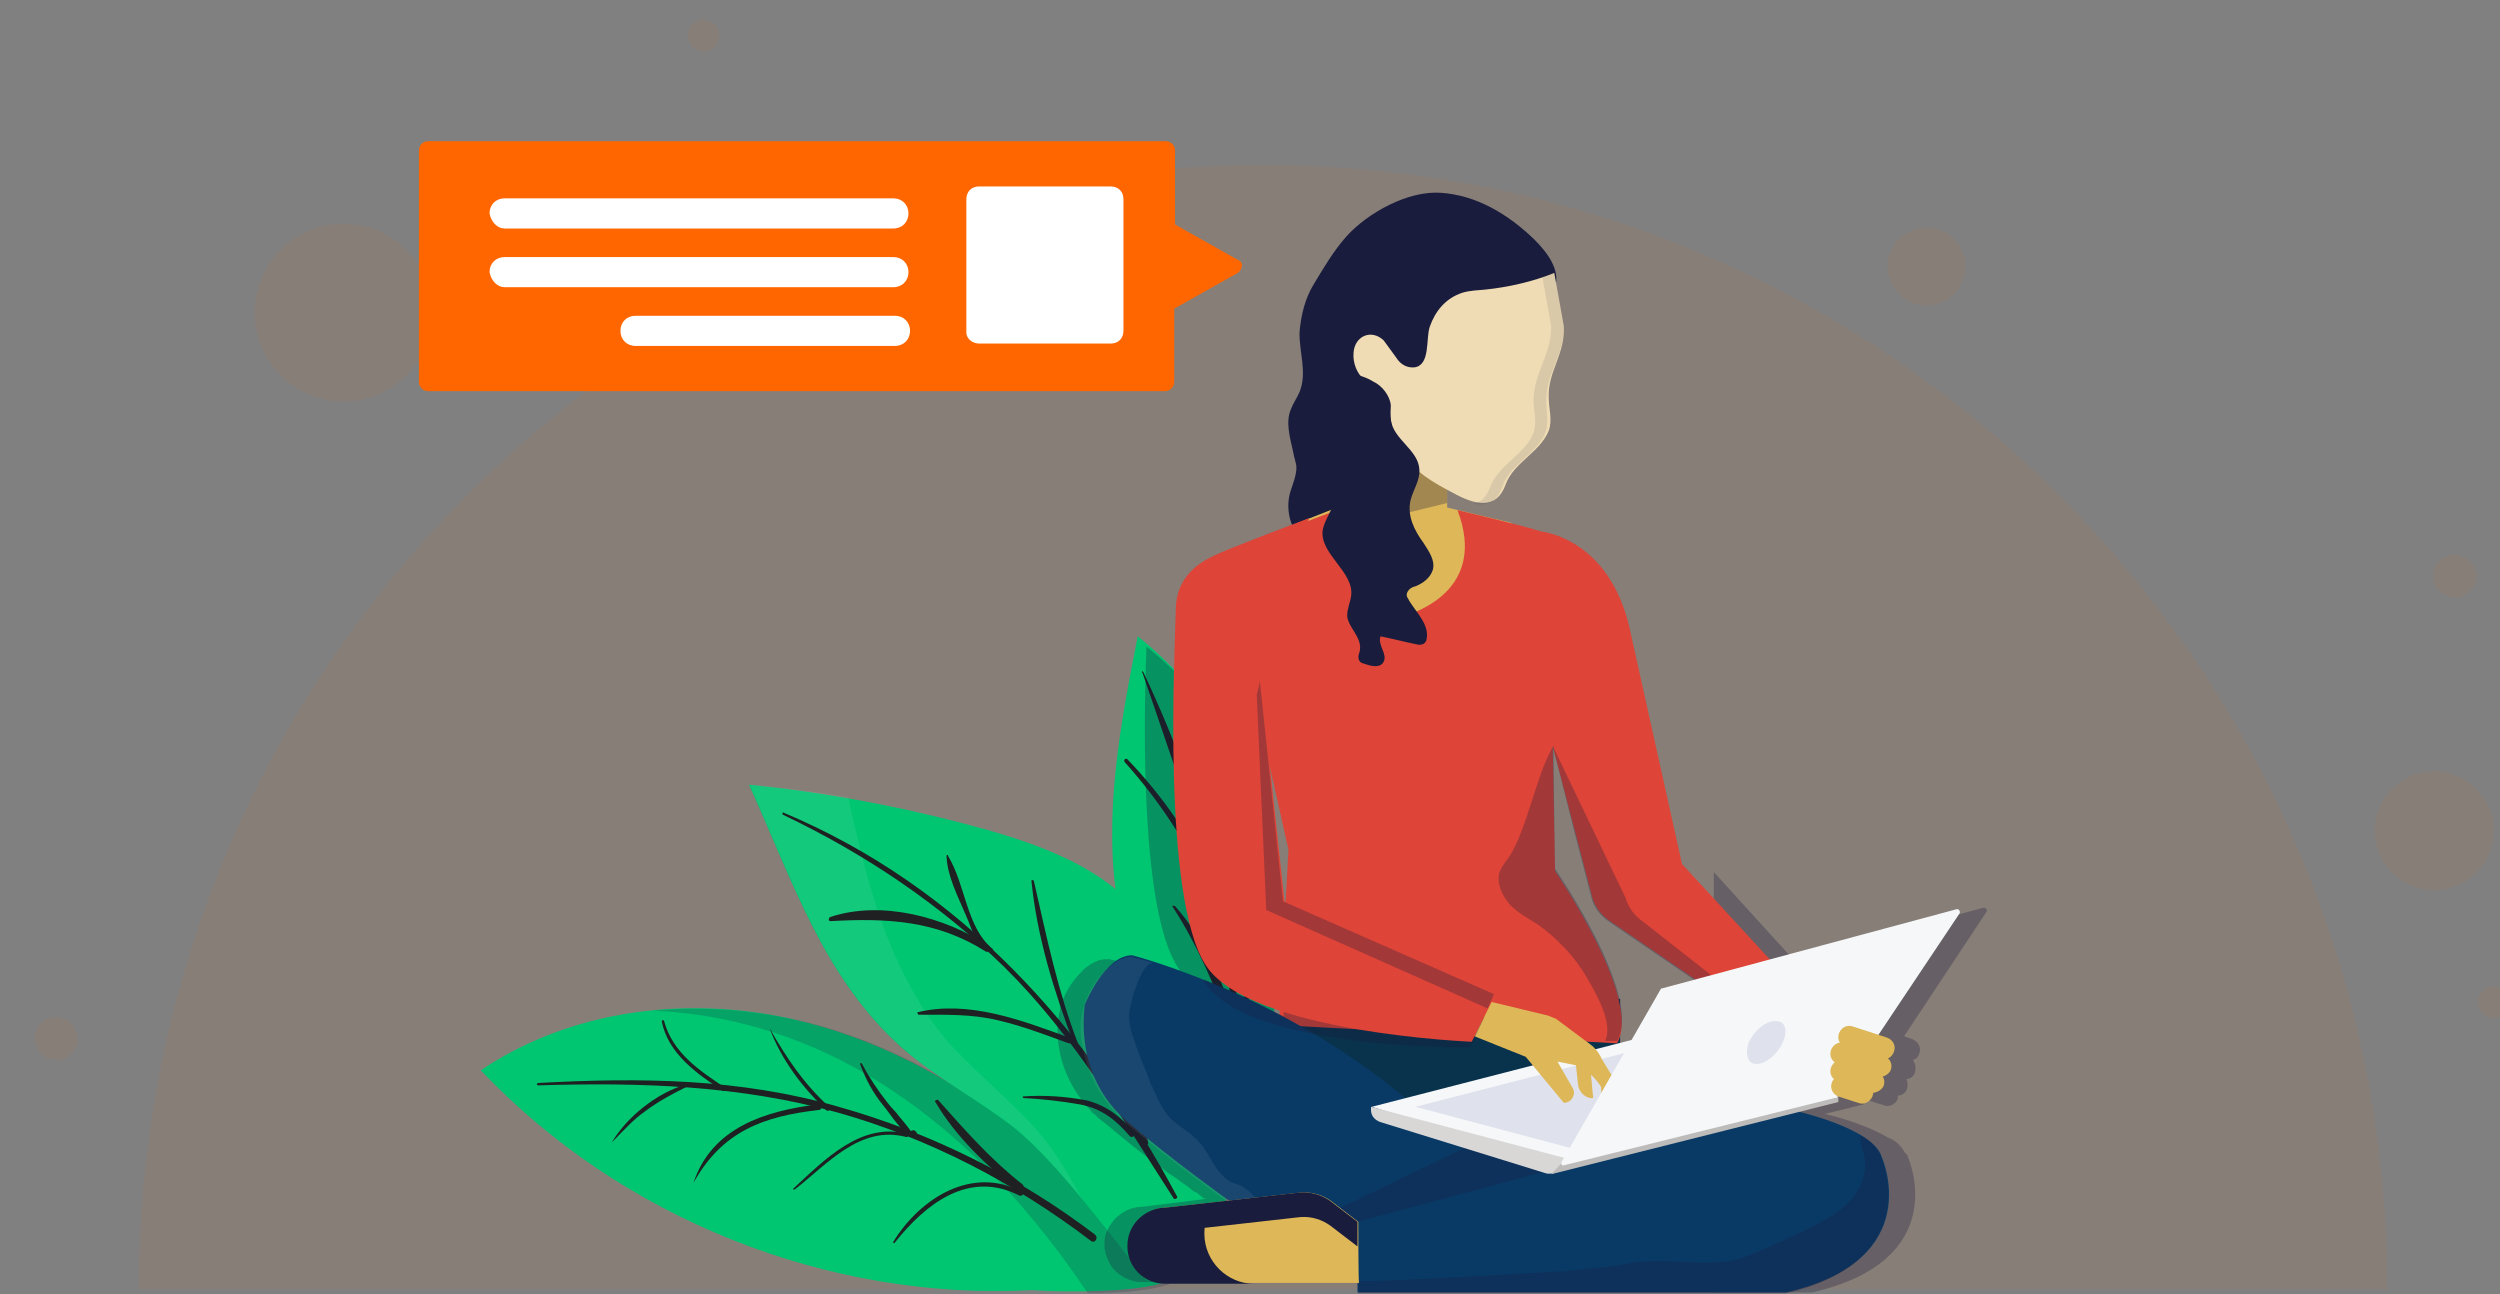 <?xml version="1.0" encoding="utf-8"?>
<!-- Generator: Adobe Illustrator 22.1.0, SVG Export Plug-In . SVG Version: 6.00 Build 0)  -->
<svg xmlns="http://www.w3.org/2000/svg" xmlns:xlink="http://www.w3.org/1999/xlink" x="0px" y="0px"
	 viewBox="0 0 315.1 163.1" style="enable-background:new 0 0 315.1 163.1;" xml:space="preserve">
<rect x="0" y="0" width="315.1" height="163.1" fill="#808080" stroke="none"/>
<style type="text/css">
	.chatting-girl-0{opacity:0.15;}
	.chatting-girl-1{fill:#ff6600;}
	.chatting-girl-2{fill:#EFDCB4;}
	.chatting-girl-3{fill:#00C671;}
	.chatting-girl-4{opacity:0.2;}
	.chatting-girl-5{fill:#191C3C;}
	.chatting-girl-6{opacity:8.000000e-02;fill:#F5F7F9;}
	.chatting-girl-7{fill:#1E2022;}
	.chatting-girl-8{opacity:0.1;}
	.chatting-girl-9{fill:#FFFFFF;}
	.chatting-girl-10{opacity:0.3;}
	.chatting-girl-11{fill:#DDB758;}
	.chatting-girl-12{fill:#09324C;}
	.chatting-girl-13{fill:#DE4437;}
	.chatting-girl-14{opacity:0.3;fill:#191C3C;}
	.chatting-girl-15{fill:#093A66;}
	.chatting-girl-16{opacity:7.000000e-02;fill:#F7F9FA;}
	.chatting-girl-17{fill:#F5F7F9;}
	.chatting-girl-18{fill:#DFE2EC;}
	.chatting-girl-19{fill:#D8D7D6;}
	.chatting-girl-20{fill:#BEBCBA;}
</style>
<g class="chatting-girl-0">
	<ellipse class="chatting-girl-1 fill-primary" opacity=".4" cx="306.8" cy="104.7" rx="7.5" ry="7.5"/>
	<path class="chatting-girl-1 fill-primary" opacity=".4" d="M74.1,24.2c0,2.7-2.2,4.9-4.9,4.9s-5-2.1-5-4.9s2.2-4.9,4.9-4.9S74.1,21.5,74.1,24.2z"/>
	<path class="chatting-girl-1 fill-primary" opacity=".4" d="M247.7,33.6c0,2.7-2.2,4.9-4.9,4.9s-4.9-2.2-4.9-4.9s2.2-4.9,4.9-4.9S247.7,30.9,247.7,33.6z"/>
	<path class="chatting-girl-1 fill-primary" opacity=".4" d="M316.3,126.3c0,1.1-0.9,2-2,2s-2-0.9-2-2s0.9-2,2-2S316.3,125.2,316.3,126.3z"/>
	<circle class="chatting-girl-1 fill-primary" opacity=".4" cx="88.7" cy="4.5" r="2"/>
	<path class="chatting-girl-1 fill-primary" opacity=".4" d="M312.1,72.6c0,1.4-1.1,2.7-2.7,2.7c-1.4,0-2.7-1.1-2.7-2.7c0-1.4,1.1-2.7,2.7-2.7
		C310.9,70,312.1,71.2,312.1,72.6z"/>
	<ellipse class="chatting-girl-1 fill-primary" opacity=".4" cx="43.3" cy="39.4" rx="11.2" ry="11.2"/>
	<path class="chatting-girl-1 fill-primary" opacity=".4" d="M9.8,130.9c0,1.4-1.1,2.7-2.7,2.7c-1.4,0-2.7-1.1-2.7-2.7s1.1-2.7,2.7-2.7C8.6,128.3,9.8,129.5,9.8,130.9z"/>
	<path class="chatting-girl-1 fill-primary" opacity=".4" d="M300.9,162.5c0-78.3-63.4-141.7-141.7-141.7S17.5,84.2,17.5,162.5H300.9z"/>
</g>
<g>
	<g>
		<path class="chatting-girl-3" d="M130.1,162.7L130.1,162.7C130.1,162.7,129,163.2,130.1,162.7z M140,152.9c-10.3-10.6-22.7-19.6-36.8-23.6
			c-14.1-4.1-30.3-2.7-42.6,5.6c17.7,18.7,43.8,29.1,69.5,27.7c3.7,0.3,14.6,0.4,17.7-1.4c0.8-0.5-1.6-3.3-3.8-5.5
			C143.3,155.1,140.7,153.6,140,152.9z"/>
		<g class="chatting-girl-4">
			<path class="chatting-girl-5" d="M144,155.8c-0.7-0.7-3.2-2.2-3.8-2.9c-10.3-10.6-22.7-19.6-36.8-23.6c-6.9-1.9-14.1-2.6-21.1-1.9
				c8.1,0.3,16.3,2.5,23.6,6.2c12.9,6.6,23.1,17.3,31.2,29.4c4.3,0,9.2-0.4,11-1.5C148.6,160.7,146,158.1,144,155.8z"/>
		</g>
		<path class="chatting-girl-3" d="M152.2,130.7c2.1,5.9,4.8,14.7,2.3,20.5c-1.9,4.5-5.5,11.1-10,10.2c-3.8-4.9-11.5-15.1-16.5-19.1
			c-4.1-3.3-10.4-6.7-14.4-10.3c-9.9-8.9-13.7-21-19.2-33.1c10,1,19.9,2.9,29.7,5.6c6.3,1.8,12.8,4.1,17.6,8.5
			C147,117.6,150,124.1,152.2,130.7z"/>
		<path class="chatting-girl-6" d="M130.8,142.6c-3.4-4-9.2-8.5-12.4-12.6c-6.7-8.8-9.1-18.8-11.5-29.5c-4.1-0.7-8.2-1.2-12.4-1.6
			c5.5,12.2,9.3,24.2,19.2,33.1c3.8,3.6,10.3,7,14.4,10.3c2.3,1.9,5.4,5.2,8.2,8.7C134.5,147.7,132.6,144.5,130.8,142.6z"/>
		<path class="chatting-girl-3" d="M157.3,98.9c3.4,9.2,3.3,19.2,3.3,29c0,3.7,1,9.9,0,13.5c-0.7,3-2.7,5.9-4.5,8.4c-1.6,2.2-3.4-0.4-4.9-2.6
			c-1.2-2.1-3.6-5.6-2.5-4.8c-1.6-5.6-2.6-9.2-4.1-15c-1.5-4.4-2.9-8.8-3.7-13.3c-1.9-11.3,0.3-22.7,2.5-33.9
			C149.6,85.1,154.5,91.7,157.3,98.9z"/>
		<g>
			<path class="chatting-girl-7" d="M67.9,136.8c12.8-0.4,25.3,0,37.6,3.4c11.7,3.3,22.4,8.9,32,16.2c0.5,0.4,1-0.4,0.5-0.8
				c-9.6-7.3-20.6-12.8-32.3-16.1c-12.5-3.6-25-3.7-37.9-3C67.6,136.6,67.6,136.8,67.9,136.8L67.9,136.8z"/>
		</g>
		<g>
			<path class="chatting-girl-7" d="M98.7,102.7c10.3,4.9,19.8,11.3,27.9,19.2c8.8,8.7,14.7,18.9,21.3,29.1c0.1,0.3,0.7,0,0.4-0.3
				c-11.3-21.1-27.2-38.9-49.6-48.3C98.7,102.4,98.5,102.5,98.7,102.7L98.7,102.7z"/>
		</g>
		<g>
			<path class="chatting-girl-7" d="M144,84.8c6.7,19.9,14.6,39.1,10,60.6c-0.1,0.4,0.5,0.7,0.7,0.1c4.3-20.5-1.9-42.3-10.6-60.8
				C144,84.5,143.8,84.7,144,84.8L144,84.8z"/>
		</g>
		<g>
			<path class="chatting-girl-7" d="M77.1,144c1.4-1.4,2.7-2.9,4.3-4c1.6-1.2,3.3-2.1,5.1-3c0.1-0.1,0-0.3-0.1-0.3C82.7,137.8,79,140.8,77.1,144
				C77,144,77,144,77.1,144L77.1,144z"/>
		</g>
		<g>
			<path class="chatting-girl-7" d="M87.4,149.1c3.6-6.5,8.8-8.4,15.8-9.2c0.5,0,0.4-0.8-0.1-0.7C96.5,140,89.7,142.1,87.4,149.1
				C87.3,149.1,87.4,149.1,87.4,149.1L87.4,149.1z"/>
		</g>
		<g>
			<path class="chatting-girl-7" d="M100.2,149.9c4.1-3.2,8.2-8.1,14-6.6c0.3,0.1,0.4-0.4,0.1-0.4c-5.8-1.5-10.4,3.3-14.3,6.9
				C99.9,149.9,100,150,100.2,149.9L100.2,149.9z"/>
		</g>
		<g>
			<path class="chatting-girl-7" d="M112.8,156.6c3.8-4.8,9.3-9.2,15.7-5.9c0.4,0.1,0.7-0.4,0.3-0.5c-6.3-3.3-12.8,0.8-16.2,6.3
				C112.5,156.6,112.7,156.8,112.8,156.6L112.8,156.6z"/>
		</g>
		<g>
			<path class="chatting-girl-7" d="M83.4,128.7c0.8,4.1,4.4,6.6,7.7,8.8c0.3,0.1,0.4-0.3,0.3-0.4c-3.3-2.2-6.6-4.4-7.7-8.4
				C83.7,128.5,83.4,128.6,83.4,128.7L83.4,128.7z"/>
		</g>
		<g>
			<path class="chatting-girl-7" d="M97,129.6c1.5,4,4.1,7.4,7.1,10.3c0.3,0.3,0.7-0.1,0.4-0.4C101.3,136.6,99.1,133.3,97,129.6
				C97,129.6,96.9,129.6,97,129.6L97,129.6z"/>
		</g>
		<g>
			<path class="chatting-girl-7" d="M108.4,134.1c0.7,1.9,1.6,3.6,2.9,5.2c1,1.2,2.3,3.4,3.7,4c0.1,0,0.3,0,0.4-0.1l0.1-0.1
				c0.1-0.1,0.1-0.4-0.1-0.5l-0.1-0.1c-0.1-0.1-0.3,0-0.4,0l-0.1,0.1c-0.1,0.1-0.1,0.3,0.1,0.4c0.5,0.1-1.5-2.2-1.5-2.2
				c-0.5-0.7-1.1-1.2-1.6-1.9c-1.2-1.5-2.3-3.2-3.2-4.9C108.5,134,108.4,134,108.4,134.1L108.4,134.1z"/>
		</g>
		<g>
			<path class="chatting-girl-7" d="M117.9,138.9c2.5,4.3,6.5,8.1,10.3,11.1c0.4,0.4,1.1-0.3,0.7-0.7c-4.1-3.2-7.3-6.9-10.7-10.7
				C118,138.6,117.7,138.8,117.9,138.9L117.9,138.9z"/>
		</g>
		<g>
			<path class="chatting-girl-7" d="M104.7,116.1c7.1-0.4,13.3-0.1,19.5,3.8c0.4,0.3,0.8-0.4,0.4-0.7c-5.5-3.6-13.5-5.8-20-3.6
				C104.4,115.8,104.4,116.1,104.7,116.1L104.7,116.1z"/>
		</g>
		<g>
			<path class="chatting-girl-7" d="M115.8,127.9c3.4,0,6.7-0.1,10,0.7c3,0.7,5.9,1.8,8.9,2.9c0.4,0.1,0.5-0.4,0.1-0.7c-6-2.2-12.8-4.8-19.2-3.2
				C115.7,127.8,115.7,127.9,115.8,127.9L115.8,127.9z"/>
		</g>
		<g>
			<path class="chatting-girl-7" d="M129,138.4c2.3,0.1,4.8,0.4,7.1,0.8c2.7,0.5,4.5,1.9,6.3,4c0.3,0.3,0.8-0.1,0.5-0.5c-1.6-1.9-3.3-3.3-5.9-4
				c-2.6-0.5-5.4-0.7-8.1-0.5C128.9,138.1,128.9,138.4,129,138.4L129,138.4z"/>
		</g>
		<g>
			<path class="chatting-girl-7" d="M119.3,107.9c0.1,2.6,1.5,5.2,2.5,7.6c0.7,1.5,1.2,4.1,3.2,4.4c0.1,0,0.3-0.1,0.1-0.3
				c-3.3-2.7-3.4-8.1-5.6-11.7C119.5,107.7,119.3,107.7,119.3,107.9L119.3,107.9z"/>
		</g>
		<g>
			<path class="chatting-girl-7" d="M130,111c0.7,7.1,2.9,14.1,5.4,20.7c0.1,0.3,0.7,0.1,0.5-0.1c-2.6-6.7-4-13.6-5.6-20.6
				C130.2,110.9,130,110.9,130,111L130,111z"/>
		</g>
		<g>
			<path class="chatting-girl-7" d="M141.5,126c0,6,1.5,12.2,2.5,18.1c0.1,0.4,0.8,0.3,0.7-0.1c-1.1-6-1.9-11.9-2.9-18
				C141.8,125.7,141.5,125.7,141.5,126L141.5,126z"/>
		</g>
		<g>
			<path class="chatting-girl-7" d="M141.8,96.1c4.3,4.8,7.7,10,10.4,15.8c0.3,0.4,1,0.1,0.7-0.4c-2.7-5.9-6.3-11.1-10.8-15.8
				C141.9,95.5,141.5,95.8,141.8,96.1L141.8,96.1z"/>
		</g>
		<g>
			<path class="chatting-girl-7" d="M155.5,97.2c-2.1,4.5-2.5,10.4-2.7,15.4c0,0.4,0.7,0.4,0.7,0c0.1-2.9,0.4-5.6,1-8.5c0.4-2.3,1.1-4.5,1.4-6.9
				C155.9,97,155.6,97,155.5,97.2L155.5,97.2z"/>
		</g>
		<g>
			<path class="chatting-girl-7" d="M147.8,114.3c3.2,4.9,5.2,9.9,7.4,15.4c0,0.1,0.3,0,0.3-0.1c-0.8-5.5-3.8-11.3-7.4-15.4
				C147.8,114.1,147.7,114.2,147.8,114.3L147.8,114.3z"/>
		</g>
		<g>
			<path class="chatting-girl-7" d="M155.8,130c1.4-3.6,2.5-7,4.5-10.2c0.1-0.3-0.3-0.5-0.4-0.3C158,122.7,156.1,126.3,155.8,130
				C155.6,130.1,155.6,130.1,155.8,130L155.8,130z"/>
		</g>
	</g>
</g>
<g>
	<g>
		<path class="chatting-girl-1 fill-primary" d="M156.1,32.8l-8-4.5V19c0-0.7-0.5-1.2-1.2-1.2H54c-0.7,0-1.2,0.5-1.2,1.2v29.1c0,0.7,0.5,1.2,1.2,1.2h92.8
			c0.7,0,1.2-0.5,1.2-1.2v-9.2l8-4.5C156.7,33.9,156.7,33,156.1,32.8z"/>
		<path class="chatting-girl-9" d="M123.4,43.3H140c1,0,1.6-0.7,1.6-1.6V25.1c0-1-0.7-1.6-1.6-1.6h-16.6c-1,0-1.6,0.7-1.6,1.6v16.6
			C121.7,42.7,122.6,43.3,123.4,43.3z"/>
		<path class="chatting-girl-9" d="M63.6,28.8h49c1.1,0,1.9-0.8,1.9-1.9l0,0c0-1.1-0.8-1.9-1.9-1.9h-49c-1.1,0-1.9,0.8-1.9,1.9l0,0
			C61.9,28,62.7,28.8,63.6,28.8z"/>
		<path class="chatting-girl-9" d="M63.6,36.2h49c1.1,0,1.9-0.8,1.9-1.9l0,0c0-1.1-0.8-1.9-1.9-1.9h-49c-1.1,0-1.9,0.8-1.9,1.9l0,0
			C61.9,35.4,62.7,36.2,63.6,36.2z"/>
		<path class="chatting-girl-9" d="M80.1,43.6h32.7c1.1,0,1.9-0.8,1.9-1.9l0,0c0-1.1-0.8-1.9-1.9-1.9H80.1c-1.1,0-1.9,0.8-1.9,1.9l0,0
			C78.2,42.8,79,43.6,80.1,43.6z"/>
	</g>
</g>
<g>
	<g class="chatting-girl-10">
		<path class="chatting-girl-5" d="M240.5,145.9c0-0.1-0.1-0.4-0.3-0.5c0,0,0-0.1-0.1-0.1c-0.4-0.8-1.2-1.6-2.1-1.9c-2.5-1.5-6.2-2.6-8-3
			l4.9-1.2v-0.7l2.5,0.8c0.7,0.3,1.5-0.1,1.8-0.8l0,0c0-0.1,0-0.3,0-0.4c0.5,0,1.1-0.4,1.2-1c0.1-0.4,0-0.8-0.1-1.1
			c0.5,0,1-0.4,1.1-1c0.1-0.5,0-1-0.3-1.4c0.4-0.1,0.7-0.4,0.8-0.8c0.3-0.7-0.1-1.5-0.8-1.8l-1.1-0.4l10.4-15.7
			c0.1-0.3-0.1-0.5-0.4-0.5l-24,6.5l-10-11v13l0.7,0.4l-0.7,0.1v39.5h12.4C246.3,158.8,240.5,145.9,240.5,145.9z"/>
	</g>
	<g class="chatting-girl-10">
		<g>
			<path class="chatting-girl-5" d="M156.1,149.9c1.8-2.5,3.8-5.5,4.5-8.4c0.8-3.6,0-9.7,0-13.5c0.1-9.7,0.1-19.8-3.2-28.8l1.8,7.7l-0.4,6.9
				l-0.4-0.1l-1.8-16.3c-2.6-6.2-6.7-11.7-12.1-15.9c-0.4,10.4-0.7,33.4,4,40.5c0.8,1.4,2.3,2.5,4.1,3.4c-4.3-1.9-7.8-3.2-10.2-4
				l0,0l0,0c-0.1,0-0.4-0.1-0.5-0.1h-0.1c-0.1,0-0.3-0.1-0.5-0.1c0,0,0,0-0.1,0s-0.3-0.1-0.4-0.1c0,0,0,0-0.1,0s-0.3-0.1-0.4-0.1
				c0,0,0,0-0.1,0s-0.1,0-0.3-0.1c0,0,0,0-0.1,0h-0.1c0,0,0,0-0.1,0c0,0,0,0-0.1,0l0,0l0,0c-0.3,0-0.5,0-0.8,0.1
				c-0.1,0-0.3,0-0.3,0.1c-0.1,0-0.3,0.1-0.3,0.1c-0.7,0.3-1.4,0.8-1.9,1.4c-1.2,1.2-2.2,2.9-2.6,4.5l0,0v0.1c0,0,0,0,0,0.1
				c-0.4,1.6-0.4,3.3-0.1,4.9c0.5,2.9,1.9,5.6,4,7.8c0.1,0.1,0.1,0.3,0.3,0.3c0.4,0.4,0.8,0.8,1.4,1.2c2.5,2.1,5.2,4.3,7.6,6
				c0.3,0.3,0.7,0.5,1,0.7c0.4,0.3,0.8,0.5,1.1,0.8c0.4,0.3,0.8,0.5,1.1,0.8s0.5,0.4,0.8,0.5c0.1,0.1,0.4,0.3,0.5,0.4
				c0.3,0.3,0.5,0.4,0.7,0.4l0,0l-8,1c-1.9,0-3.6,1.2-4.4,2.9c-0.3,0.5-0.4,1.2-0.4,1.8v0.1l0,0l0,0c0,0.3,0,0.5,0.1,0.8
				c0.1,0.7,0.4,1.2,0.7,1.8c0.8,1.2,2.3,2.1,4,2.1h2.7c0.1,0,0.3,0,0.3-0.1c0.1,0,0.1,0,0.3-0.1c0.3-0.1,0.5-0.3,0.8-0.4
				c0.1,0,0.1-0.1,0.1-0.3c0-0.1,0-0.1,0-0.3c3-1.6,5.2-6.2,6.7-9.6c0-0.1,0.1-0.3,0.1-0.4C155.2,150.7,155.6,150.4,156.1,149.9z
				 M157.8,127.5v0.4c-0.7-0.4-1.5-0.8-2.2-1.1c0,0-0.1,0-0.1-0.1h-0.1C156.2,127,157,127.2,157.8,127.5z"/>
		</g>
	</g>
	<g>
		<g>
			<path class="chatting-girl-5" d="M196,36.2c0.7-2.2-1-4.4-2.6-6c-3.3-3.2-7.3-5.6-11.8-5.9c-4.1-0.3-9.2,2.5-11.9,5.5c-1.6,1.8-2.9,4-4.1,6
				c-1.1,1.8-1.6,3.8-1.8,6c-0.1,2.5,1,5.1,0,7.6c-0.3,0.7-0.8,1.4-1.1,2.2c-0.7,1.6-0.1,3.6,0.3,5.4c0.1,0.7,0.4,1.4,0.4,1.9
				c0,1.1-0.5,2.2-0.8,3.2c-0.7,2.5,0.3,5.6,2.6,6.7c0.8,0.4,1.8,0.4,2.7,0.4c0.3,0,0.7,0,1-0.1c0.8-0.4,0.8-1.6,1.4-2.6
				c0.5-1.1,2.1-1.4,3.3-1.4s2.6,0.1,3.7-0.4c3-1.5,2.3-6.6,5.1-8.4c1.2-0.8,2.9-0.8,4-1.8c1.4-1.1,1.5-3,2.2-4.5
				c0.7-1.4,1.6-2.5,2.6-3.6c2.3-2.9,4-6.5,4.7-10"/>
		</g>
		<polygon class="chatting-girl-11" points="188.9,87.8 170.5,85.9 163.6,65.9 169.2,63.7 182.1,63.9 190.5,65.9 		"/>
		<rect x="161.8" y="125.9" class="chatting-girl-12" width="42.4" height="25.5"/>
		<path class="chatting-girl-13" d="M183.7,64.3c0,0,7.8,1.8,10.6,2.7c0,0,8.5,0.8,11.1,12.2l6.6,29.7l13.9,15.1l-5.4,4.1L202.8,116
			c-1-0.7-1.8-1.8-2.1-2.9l-5-19.1l0.3,15.8c0,0,11.1,16.2,7.8,21.7l-42.6-2.3l1.2-22.1l-4.8-21.4l2.9-18.4l8.8-3.3
			c0,0-2.1,11.8,8.8,13.3C178,77.1,187.6,74.5,183.7,64.3z"/>
		<g class="chatting-girl-10">
			<path class="chatting-girl-5" d="M195.9,102.8l-0.1-8.8c-2.2,3.6-3.4,11-5.8,14.3c-0.4,0.5-0.8,1.1-1,1.6c-0.4,1.4,0.3,2.9,1.2,4
				c1,1.1,2.3,1.8,3.6,2.6c2.5,1.8,4.7,4.1,6.2,6.7c1.1,1.9,3.4,5.8,2.3,8c0.5,0,1,0,1.5,0c3.4-5.5-7.8-21.7-7.8-21.7L195.9,102.8z"
				/>
		</g>
		<path class="chatting-girl-14" d="M207,116.1c-1-0.7-1.8-1.8-2.1-2.9L195.7,94l2.7,10.7l2.2,8.5c0.3,1.2,1.1,2.2,2.1,2.9l17.7,12.1l1-0.8
			L207,116.1z"/>
		<path class="chatting-girl-15" d="M155,151.4c0,0-7.3-5.2-12.9-10c-4.3-3.7-6-8.9-5.4-14.6v-0.1c0,0,2.5-6.3,6-6.3c0,0,21.8,5.6,37.8,21.1
			l26.9,8.8l-49.7,6.3L155,151.4z"/>
		<path class="chatting-girl-16" d="M158.9,152.2c-0.5-1-1.1-1.9-2.1-2.5c-0.5-0.4-1.2-0.5-1.8-0.8c-1.8-1.1-2.5-3.4-3.8-4.9
			c-1.2-1.4-2.9-2.1-4-3.4c-1-1.2-1.5-2.7-2.2-4.1c-0.5-1.4-1.1-2.7-1.6-4.1c-0.5-1.4-1.1-2.9-1.1-4.4c0-1,1.5-7.1,3.2-6.6
			c-1.9-0.5-2.9-0.8-2.9-0.8c-1.2,0-2.3,0.8-3.4,1.8c-2.5,2.6-3.6,6.3-2.7,9.7c0.7,3.7,2.6,7,5.5,9.5c5.6,4.8,12.9,10,12.9,10
			l2.6,5.4l4.9-0.7c-0.8-1.6-2.5-1.9-3.4-3.6C159.1,152.5,159.1,152.4,158.9,152.2z"/>
		<polygon class="chatting-girl-14" points="165.3,154 165.3,155.7 207.4,150.3 194.8,146.2 186.4,143.8 		"/>
		<path class="chatting-girl-15" d="M225.8,139.9c0,0,10.4,2.2,11.4,6c0,0,5.8,12.9-12.1,17h-54V154l25.7-6.9L225.8,139.9z"/>
		<path class="chatting-girl-14" d="M237.1,145.9c-0.3-1.1-1.8-2.7-2.7-2.7c0,1.2,0.7,2.3,0.7,3.6c0,1.6-0.8,3.3-1.9,4.5c-1.6,1.8-4,2.9-6.2,4
			c-1.4,0.7-2.7,1.2-4.1,1.9c-1.2,0.5-2.5,1.1-3.8,1.5c-4.4,1.1-9.1-0.3-13.5,0.5c-2.7,0.5-5.5,0.7-8.2,1
			c-2.2,0.1-26.2,1.6-26.2,1.2v1.6h54C242.8,158.8,237.1,145.9,237.1,145.9z"/>
		<path class="chatting-girl-11" d="M171.2,154l-3.4-2.6c-1.1-0.8-2.5-1.2-3.8-1.1l-16.9,1.9c-2.6,0-4.7,2.1-4.7,4.7v0.1c0,2.6,2.1,4.7,4.7,4.7
			h24.2C171.2,161.7,171.2,154,171.2,154z"/>
		<path class="chatting-girl-5" d="M167.7,151.4c-1.1-0.8-2.5-1.2-3.8-1.1l-16.9,1.9c-2.6,0-4.7,2.1-4.7,4.7v0.1c0,0.5,0.1,1.1,0.3,1.5
			c0.7-1.8,2.3-3.2,4.4-3.2l16.9-1.9c1.4-0.1,2.7,0.3,3.8,1.1l3.4,2.6V154L167.7,151.4z"/>
		<path class="chatting-girl-5" d="M151.8,155.5v-0.1c0-1.4,0.5-2.7,1.2-3.8l-6.2,0.7c-2.6,0-4.7,2.1-4.7,4.7v0.1c0,2.6,2.1,4.7,4.7,4.7H158
			C154.7,161.8,151.8,159,151.8,155.5z"/>
		<polygon class="chatting-girl-17" points="172.9,139.5 207.1,130.7 219.2,141.5 196.8,147.1 		"/>
		<polygon class="chatting-girl-18" points="178.4,139.5 209.9,131.4 219.2,141 201,145.5 		"/>
		<path class="chatting-girl-19" d="M197.4,146l-24.6-6.5v0.4c0,0.7,0.4,1.2,1.1,1.5l21,6.5c0.5,0.1,1.2,0,1.6-0.5L197.4,146z"/>
		<polygon class="chatting-girl-20" points="195.5,148 231.7,138.9 231.7,137.4 197.4,146 		"/>
		<path class="chatting-girl-11" d="M186.4,125.9l8.7,2.1c0.3,0.1,0.7,0.3,1,0.4l4.3,3.2c0.7,0.5,1.2,1.2,1.5,1.9l1.4,2.3l0.7,4.5l0,0
			c-0.8,0.7-1.9,0.1-2.1-0.8l-0.1-2.5c-0.4-0.8-2.2-2.6-3-2.7l-2.5-0.5l1.9,3.3c0.5,0.8-0.1,1.9-1.1,1.9l0,0l-4.8-5.8l-8.5-3.4
			L186.4,125.9z"/>
		<path class="chatting-girl-17" d="M196.8,146.5l12.5-21.8c0-0.1,0.1-0.1,0.1-0.1l37.2-10c0.3-0.1,0.5,0.3,0.4,0.5l-15.5,23.2
			c0,0.1-0.1,0.1-0.3,0.1l-34.2,8.5C197,147,196.7,146.7,196.8,146.5z"/>
		<path class="chatting-girl-18" d="M224.7,131.4c-0.7,1.5-2.1,2.7-3.3,2.7c-1.1,0-1.5-1.2-1-2.7c0.7-1.5,2.1-2.7,3.3-2.7
			C225,128.6,225.4,129.8,224.7,131.4z"/>
		<path class="chatting-girl-14" d="M161.8,128.1c-3.7-1.9-7.3-3.6-10.2-4.7c0.1,0.1,0.1,0.4,0.3,0.5c5.6,8.5,33.4,8.1,33.4,8.1l1.8-3.8
			l-2.3-2.3h-22.9C161.8,125.9,161.8,128.1,161.8,128.1z"/>
		<path class="chatting-girl-13" d="M165,65.3c0,0-10.6,4-11.9,4.7c-0.5,0.3-4.8,1.8-4.9,6.7c-0.1,4.9-1.8,36.5,3.8,45s33.5,9.6,33.5,9.6l3-6
			l-26.6-11.7l-3-27.6L165,65.3z"/>
		<polygon class="chatting-girl-14" points="161.7,113.6 158.8,85.9 158.4,87.6 159.6,114.7 187.5,127.1 188.3,125.3 		"/>
		<path class="chatting-girl-11" d="M236.9,133.4l-4.3-1.4c-0.7-0.3-1.1-1-0.8-1.8l0,0c0.3-0.7,1-1.1,1.8-0.8l4.3,1.4c0.7,0.3,1.1,1,0.8,1.8l0,0
			C238.4,133.3,237.8,133.7,236.9,133.4z"/>
		<path class="chatting-girl-11" d="M236.5,135.7l-4.9-1.6c-0.7-0.3-1.1-1-0.8-1.8l0,0c0.3-0.7,1-1.1,1.8-0.8l4.9,1.6c0.7,0.3,1.1,1,0.8,1.8l0,0
			C238,135.5,237.2,135.9,236.5,135.7z"/>
		<path class="chatting-girl-11" d="M235.6,137.7l-4-1.4c-0.7-0.3-1.1-1-0.8-1.8l0,0c0.3-0.7,1-1.1,1.8-0.8l4,1.4c0.7,0.3,1.1,1,0.8,1.8l0,0
			C237.1,137.5,236.2,137.9,235.6,137.7z"/>
		<path class="chatting-girl-11" d="M234.2,139l-2.5-0.8c-0.7-0.3-1.1-1-0.8-1.8l0,0c0.3-0.7,1-1.1,1.8-0.8l2.5,0.8c0.7,0.3,1.1,1,0.8,1.8l0,0
			C235.7,138.9,234.9,139.3,234.2,139z"/>
		<path class="chatting-girl-11" d="M198.9,136.7l-0.4-3.6l1.8-0.1l0.5,5.4l0,0C199.9,138.5,199,137.7,198.9,136.7z"/>
		<rect x="171.8" y="58.4" class="chatting-girl-11" width="10.6" height="13.7"/>
		<polygon class="chatting-girl-14" points="182.4,63.4 171.8,66 171.8,58.4 182.4,58.4 		"/>
		<path class="chatting-girl-2" d="M197.1,41.1l-1.2-6.7c-2.7,1.1-5.8,1.8-8.7,2.1c-1,0.1-1.9,0.1-2.9,0.4c-2.1,0.7-3.4,2.3-4.1,4.3
			c-0.5,1.5,0.1,4.8-1.9,5.1c-1,0.1-1.8-0.4-2.3-1.2c-0.5-0.7-1.1-1.5-1.6-2.2c-1.6-1.5-3.7-0.5-3.8,1.6c-0.1,1.2,0.4,2.6,1.4,3.4
			c1,1,2.5,1.4,2.9,2.6c0.3,0.5,0.3,1,0.3,1.5c0.1,1.8,0.7,3.6,1.6,5.2c1.5,2.3,4,3.7,6.3,4.9c2.7,1.5,5.5,2.3,6.7-1.1
			c1-2.7,4.3-4,5.4-6.7c0.5-1.4,0-2.7,0-4.3C195.1,46.8,197.3,44.6,197.1,41.1z"/>
		<g class="chatting-girl-8">
			<path class="chatting-girl-5" d="M194.9,50.2c0.1-3.3,2.3-5.6,2.2-9.1l-1.2-6.7c-0.5,0.1-1,0.4-1.5,0.5l1.1,6.2c0.1,3.4-2.1,5.8-2.2,9.1
				c-0.1,1.5,0.5,2.7,0,4.3c-1,2.7-4.3,4-5.4,6.7c-0.5,1.4-1.2,2.1-2.2,2.3c1.6,0.3,3-0.1,3.7-2.3c1-2.7,4.3-4,5.4-6.7
				C195.3,52.9,194.8,51.7,194.9,50.2z"/>
		</g>
		<g>
			<path class="chatting-girl-5" d="M164.4,49c1.2,0.1,2.1,1.5,2.1,2.7s-0.4,2.5-0.7,3.7s-0.4,2.6,0.3,3.6c0.5,0.8,1.6,1.4,2.1,2.3
				c0.8,1.8-1.2,3.7-1.5,5.6c-0.3,3,4,5.2,3.6,8.2c-0.1,0.8-0.5,1.6-0.5,2.5c0.1,1.5,1.9,2.7,1.6,4.4c-0.1,0.4-0.3,0.8-0.1,1.2
				c0.1,0.3,0.4,0.4,0.8,0.5c0.8,0.3,1.9,0.5,2.3-0.3c0.5-1-0.8-2.1-0.4-3.2c1.5,0.3,3,0.7,4.5,1c0.3,0.1,0.7,0.1,1-0.1
				c0.1-0.1,0.3-0.3,0.3-0.5c0.4-1.8-1.2-3.3-2.2-4.9c-0.1-0.3-0.3-0.4-0.3-0.7c0-0.5,0.5-1,1.1-1.1c1-0.4,1.9-1.1,2.2-2.1
				c0.3-1.2-0.5-2.3-1.2-3.4c-1.1-1.5-2.1-3.4-1.6-5.4c0.3-1.2,1.2-2.5,1.1-3.8c-0.1-2.5-3.3-3.8-3.6-6.3c-0.1-0.5,0-1.2,0-1.8
				c-0.1-1.2-1.1-2.5-2.2-3c-1.1-0.7-2.5-1-3.7-1.2c-1-0.3-2.1-0.4-3-0.3c-1,0.3-1.9,1-1.9,2.1"/>
		</g>
	</g>
</g>
</svg>
